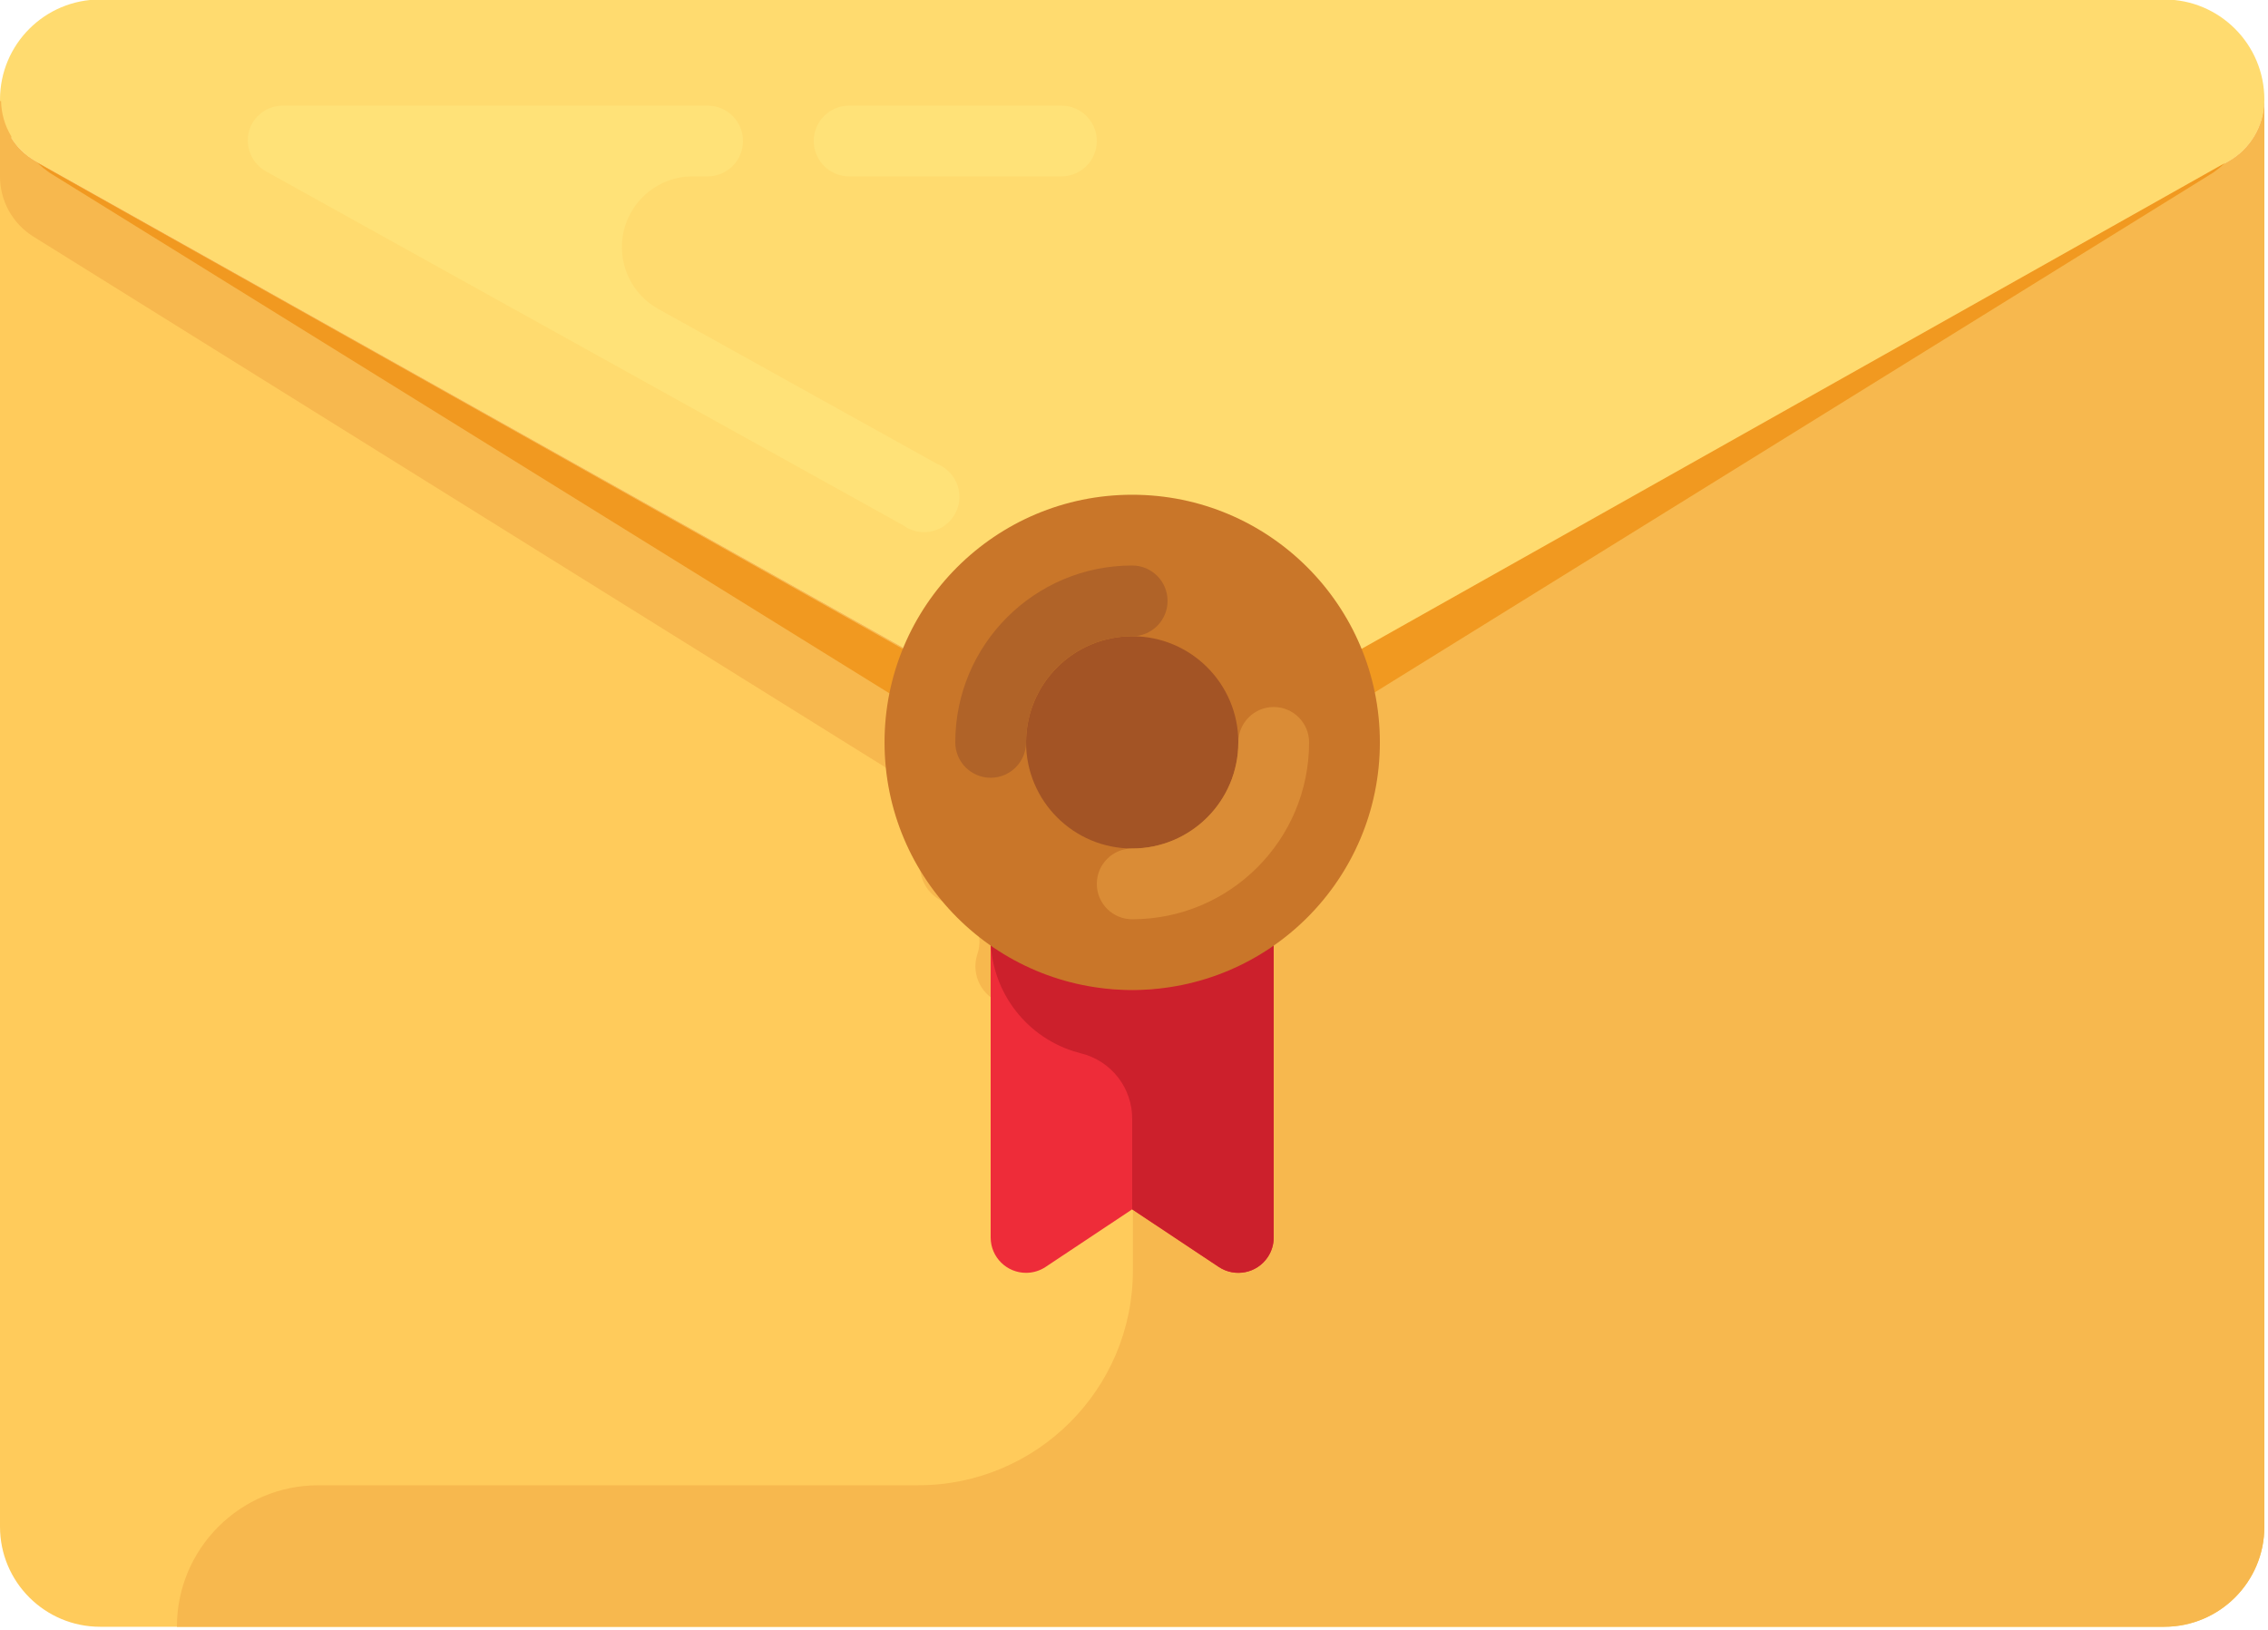 <?xml version="1.0" encoding="UTF-8" standalone="no"?>
<!-- Generator: Adobe Illustrator 19.0.0, SVG Export Plug-In . SVG Version: 6.00 Build 0)  -->

<svg
   version="1.1"
   id="Layer_1"
   x="0px"
   y="0px"
   viewBox="0 0 60 43.125"
   xml:space="preserve"
   sodipodi:docname="logo-header.svg"
   width="60"
   height="43.125"
   inkscape:version="1.2.1 (9c6d41e4, 2022-07-14)"
   xmlns:inkscape="http://www.inkscape.org/namespaces/inkscape"
   xmlns:sodipodi="http://sodipodi.sourceforge.net/DTD/sodipodi-0.dtd"
   xmlns="http://www.w3.org/2000/svg"
   xmlns:svg="http://www.w3.org/2000/svg"><defs
   id="defs203"><clipPath
     clipPathUnits="userSpaceOnUse"
     id="clipPath8199"><rect
       style="fill:#fafafa;fill-opacity:1;stroke:none;stroke-width:6.047;stroke-linecap:round;stroke-linejoin:round;stroke-opacity:0.086;paint-order:stroke fill markers"
       id="rect8201"
       width="495.966"
       height="330.644"
       x="8.017"
       y="72.15" /></clipPath></defs><sodipodi:namedview
   id="namedview201"
   pagecolor="#ffffff"
   bordercolor="#666666"
   borderopacity="1.0"
   inkscape:showpageshadow="2"
   inkscape:pageopacity="0.0"
   inkscape:pagecheckerboard="0"
   inkscape:deskcolor="#d1d1d1"
   showgrid="false"
   inkscape:zoom="1.8875858"
   inkscape:cx="55.096833"
   inkscape:cy="32.316412"
   inkscape:window-width="1393"
   inkscape:window-height="872"
   inkscape:window-x="47"
   inkscape:window-y="0"
   inkscape:window-maximized="0"
   inkscape:current-layer="Layer_1" />



















<g
   id="g170"
   transform="translate(-43.017,-93.4)">
</g>
<g
   id="g172"
   transform="translate(-43.017,-93.4)">
</g>
<g
   id="g174"
   transform="translate(-43.017,-93.4)">
</g>
<g
   id="g176"
   transform="translate(-43.017,-93.4)">
</g>
<g
   id="g178"
   transform="translate(-43.017,-93.4)">
</g>
<g
   id="g180"
   transform="translate(-43.017,-93.4)">
</g>
<g
   id="g182"
   transform="translate(-43.017,-93.4)">
</g>
<g
   id="g184"
   transform="translate(-43.017,-93.4)">
</g>
<g
   id="g186"
   transform="translate(-43.017,-93.4)">
</g>
<g
   id="g188"
   transform="translate(-43.017,-93.4)">
</g>
<g
   id="g190"
   transform="translate(-43.017,-93.4)">
</g>
<g
   id="g192"
   transform="translate(-43.017,-93.4)">
</g>
<g
   id="g194"
   transform="translate(-43.017,-93.4)">
</g>
<g
   id="g196"
   transform="translate(-43.017,-93.4)">
</g>
<g
   id="g198"
   transform="translate(-43.017,-93.4)">
</g>
<g
   id="g455"
   transform="scale(0.75)"
   style="stroke-width:1.333"><g
     id="g6763"
     transform="matrix(0.156,0,0,0.156,2.016297e-5,-11.25)"
     style="stroke-width:8.533"><path
       style="fill:#ffdb6f;stroke-width:8.533"
       d="M 503.999,108.561 280,234.72 c -14.606,8.21 -32.435,8.21 -47.04,0 L 8,108.561 C 3.03,105.692 -0.023,100.38 0,94.641 v 0 C 0,82.137 10.136,72 22.64,72 H 489.36 C 501.863,72 512,82.136 512,94.64 v 0 0 c 0.022,5.739 -3.03,11.051 -8.001,13.921 z"
       id="path5842" /><path
       style="fill:#ffcb5b;stroke-width:8.533"
       d="M 503.999,108.561 280,234.72 c -14.606,8.21 -32.435,8.21 -47.04,0 L 8,108.561 C 3.03,105.692 -0.023,100.38 0,94.641 v 322.72 C 0,429.863 10.136,440 22.64,440 v 0 H 489.36 C 501.863,440 512,429.864 512,417.36 v 0 -321.359 c 0,0 0,-0.48 0,-0.8 -0.174,5.538 -3.2,10.591 -8.001,13.36 z"
       id="path5844" /><path
       style="fill:#f7b84e;stroke-width:8.533"
       d="m 511.999,95.201 c -0.173,5.538 -3.2,10.592 -8,13.36 L 280,234.72 c -14.606,8.21 -32.435,8.21 -47.04,0 l -11.52,-6.48 v 0 L 8,108.561 c -1.196,-0.682 -2.298,-1.516 -3.279,-2.48 -0.817,-0.825 -1.541,-1.737 -2.16,-2.72 v -0.4 c -1.466,-2.416 -2.266,-5.175 -2.32,-8 H 0 v 1.04 16 c -0.011,5.528 2.832,10.67 7.52,13.6 l 205.44,128 c 0.669,2.875 -0.176,5.891 -2.24,8 -3.5,3.372 -3.602,8.944 -0.229,12.443 1.152,1.195 2.618,2.04 4.229,2.437 4.727,1.13 7.642,5.879 6.512,10.605 -0.074,0.31 -0.165,0.615 -0.272,0.914 -1.462,4.635 1.109,9.578 5.744,11.04 1.724,0.544 3.573,0.544 5.295,0 4.672,-1.339 9.545,1.364 10.884,6.035 0.027,0.094 0.052,0.189 0.076,0.285 1.202,4.709 5.994,7.552 10.703,6.35 0.883,-0.225 1.725,-0.586 2.497,-1.071 v 48.8 c 0,26.819 -21.741,48.56 -48.56,48.56 -0.053,0 -0.106,0 -0.161,0 H 72.001 c -17.674,0 -32,14.327 -32,32 H 489.36 c 12.503,0 22.64,-10.136 22.64,-22.64 v 0 -321.358 c -10e-4,0 -10e-4,-0.48 -10e-4,-0.8 z"
       id="path5846" /><path
       style="fill:#f19920;stroke-width:8.533"
       d="m 279.52,234.8 c -14.606,8.21 -32.435,8.21 -47.04,0 L 8.48,108.96 c 0.827,0.782 1.71,1.504 2.64,2.16 l 219.36,136 c 15.507,9.629 35.133,9.629 50.639,0 l 219.36,-136 c 0.93,-0.656 1.812,-1.378 2.64,-2.16 z"
       id="path5848" /><g
       id="g5854"
       style="stroke-width:8.533">
	<path
   style="fill:#ffe278;stroke-width:8.533"
   d="M 211.92,177.041 148.88,142 c -7.733,-4.276 -10.535,-14.011 -6.259,-21.744 2.862,-5.176 8.346,-8.351 14.259,-8.256 H 160 c 4.418,0 8,-3.582 8,-8 0,-4.418 -3.582,-8 -8,-8 H 64.001 c -2.869,-0.011 -5.525,1.515 -6.96,4 -2.143,3.864 -0.749,8.733 3.114,10.877 0.002,0.001 0.004,0.002 0.006,0.003 l 144,80 c 3.543,2.639 8.556,1.905 11.194,-1.639 2.639,-3.543 1.905,-8.556 -1.639,-11.194 -0.554,-0.412 -1.157,-0.75 -1.796,-1.006 z"
   id="path5850" />
	<path
   style="fill:#ffe278;stroke-width:8.533"
   d="m 192,96.001 h 48 c 4.418,0 8,3.582 8,8 v 0 c 0,4.418 -3.582,8 -8,8 h -48 c -4.418,0 -8,-3.582 -8,-8 v 0 c 0,-4.419 3.582,-8 8,-8 z"
   id="path5852" />
</g><path
       style="fill:#ee2c39;stroke-width:8.533"
       d="m 280,264.001 h -48 c -4.418,0 -8,3.582 -8,8 v 80 c 0.023,4.418 3.623,7.981 8.041,7.958 1.551,-0.008 3.065,-0.466 4.358,-1.319 l 19.6,-13.04 19.6,13.04 c 3.69,2.43 8.651,1.409 11.081,-2.281 0.852,-1.295 1.311,-2.809 1.319,-4.358 v -80 c 10e-4,-4.419 -3.581,-8 -7.999,-8 z"
       id="path5856" /><path
       style="fill:#cc202c;stroke-width:8.533"
       d="m 256,296 c -11.82,-0.027 -23.214,-4.414 -32,-12.32 v 0 c -0.216,11.895 7.392,22.525 18.72,26.16 l 1.68,0.48 c 6.879,1.677 11.689,7.88 11.6,14.96 v 20.32 l 19.6,13.04 c 3.69,2.43 8.651,1.409 11.081,-2.281 0.852,-1.295 1.311,-2.809 1.319,-4.358 v -68.32 c -8.786,7.906 -20.18,12.292 -32,12.319 z"
       id="path5858" /><circle
       style="fill:#c97629;stroke-width:8.533"
       cx="256.004"
       cy="239.999"
       r="56"
       id="circle5860" /><circle
       style="fill:#a35425;stroke-width:8.533"
       cx="256.004"
       cy="239.999"
       r="23.999"
       id="circle5862" /><path
       style="fill:#da8c36;stroke-width:8.533"
       d="m 288,232.001 c 4.418,0 8,3.582 8,8 0,22.091 -17.908,40 -40,40 -4.418,0 -8,-3.582 -8,-8 0,-4.418 3.582,-8 8,-8 13.255,0 24,-10.745 24,-24 0,-4.419 3.582,-8 8,-8 z"
       id="path5864" /><path
       style="fill:#b06328;stroke-width:8.533"
       d="m 224,248.001 c -4.418,0 -8,-3.582 -8,-8 0,-22.091 17.908,-40 40,-40 4.418,0 8,3.582 8,8 0,4.418 -3.582,8 -8,8 -13.255,0 -24,10.745 -24,24 0,4.418 -3.582,8 -8,8 z"
       id="path5866" /></g></g></svg>
